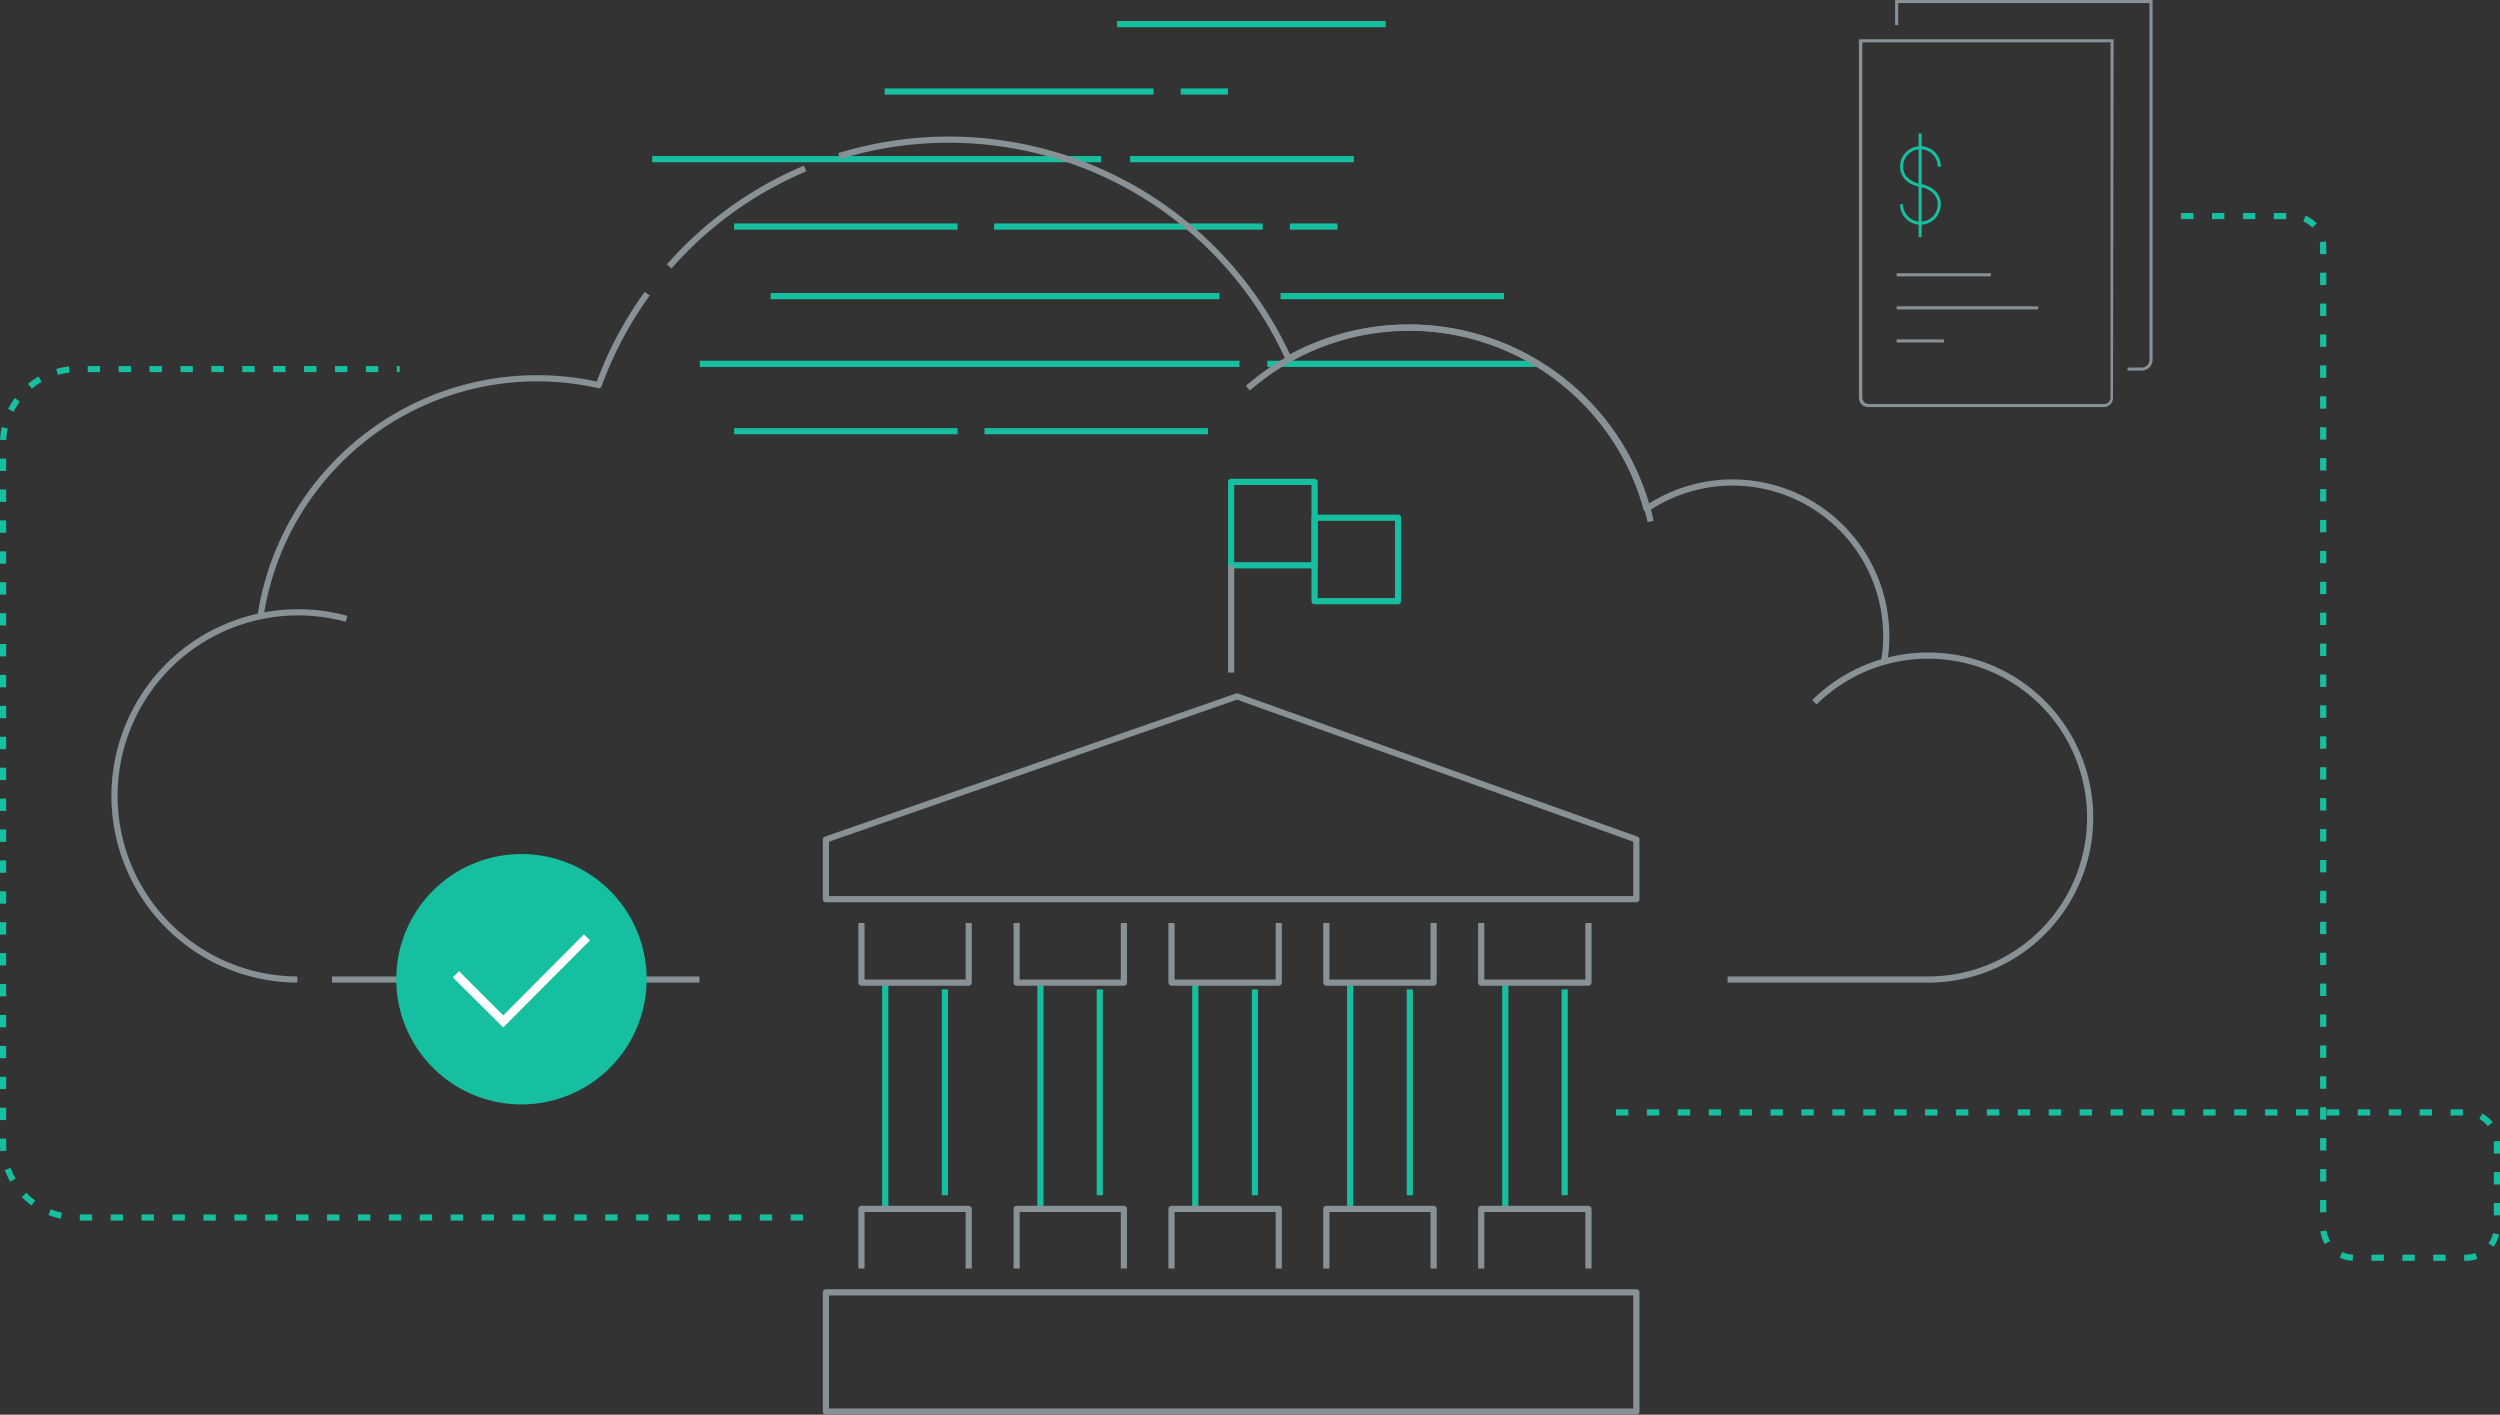 <svg xmlns="http://www.w3.org/2000/svg" width="808.8" height="457.67" viewBox="0 0 808.8 457.67">
    <rect x="0" y="0" width="808.8" height="457.67" fill="#333333" stroke="none"/>
    <defs>
        <clipPath id="clip-path">
            <path id="Rectangle_8150" fill="none" d="M0 0H808.8V457.67H0z" data-name="Rectangle 8150"/>
        </clipPath>
        <style>
            .cls-10,.cls-3,.cls-4,.cls-6,.cls-7{fill:none}.cls-3,.cls-7{stroke:#879196}.cls-10,.cls-3,.cls-4{stroke-miterlimit:10}.cls-10,.cls-4,.cls-6{stroke:#16bf9f}.cls-6,.cls-7{stroke-linejoin:round}.cls-10,.cls-6,.cls-7{stroke-width:2px}.cls-10{stroke-dasharray:4 6}
        </style>
    </defs>
    <g id="graphic-financial-services">
        <g id="graphic-financial-services-2" data-name="graphic-financial-services" transform="translate(404.4 228.835)">
            <g id="Group_5721" clip-path="url(#clip-path)" data-name="Group 5721" transform="translate(-404.4 -228.835)">
                <path id="Path_7457" d="M688.3 119.4h4.6a3 3 0 0 0 3-3V.5h-82.3v7.6" class="cls-3" data-name="Path 7457"/>
                <path id="Line_1985" d="M0 0L30.5 0" class="cls-3" data-name="Line 1985" transform="translate(613.6 88.9)"/>
                <path id="Line_1986" d="M0 0L45.8 0" class="cls-3" data-name="Line 1986" transform="translate(613.6 99.6)"/>
                <path id="Line_1987" d="M0 0L15.3 0" class="cls-3" data-name="Line 1987" transform="translate(613.6 110.3)"/>
                <path id="Path_7458" d="M615.2 66.1a6.1 6.1 0 1 0 12.2 0c0-3.4-2.8-5.5-6.1-6.1s-6.1-2.7-6.1-6.1a6.1 6.1 0 1 1 12.2 0" class="cls-4" data-name="Path 7458"/>
                <path id="Line_1988" d="M0 0L0 33.5" class="cls-4" data-name="Line 1988" transform="translate(621.2 43.2)"/>
                <path id="Path_7459" fill="#879196" d="M682.8 13.7v114.9a2.1 2.1 0 0 1-2 2.1h-76.3a2.1 2.1 0 0 1-2-2.1V13.7h80.3m1-1h-82.4v115.9a3 3 0 0 0 3 3.1h76.2a3 3 0 0 0 3-3.1z" data-name="Path 7459"/>
                <path id="Line_1989" d="M0 0L145.2 0" class="cls-6" data-name="Line 1989" transform="translate(249.3 95.8)"/>
                <path id="Line_1990" d="M0 0L72.3 0" class="cls-6" data-name="Line 1990" transform="translate(414.3 95.8)"/>
                <path id="Line_1991" d="M0 0L145.2 0" class="cls-6" data-name="Line 1991" transform="translate(211 51.5)"/>
                <path id="Line_1992" d="M0 0L72.4 0" class="cls-6" data-name="Line 1992" transform="translate(365.6 51.5)"/>
                <path id="Line_1993" d="M0 0L72.3 0" class="cls-6" data-name="Line 1993" transform="translate(237.5 139.5)"/>
                <path id="Line_1994" d="M0 0L72.3 0" class="cls-6" data-name="Line 1994" transform="translate(318.5 139.5)"/>
                <path id="Line_1995" d="M0 0L174.6 0" class="cls-6" data-name="Line 1995" transform="translate(226.4 117.7)"/>
                <path id="Line_1996" d="M0 0L86.9 0" class="cls-6" data-name="Line 1996" transform="translate(410 117.7)"/>
                <path id="Line_1997" d="M0 0L86.9 0" class="cls-6" data-name="Line 1997" transform="translate(361.4 7.8)"/>
                <path id="Line_1998" d="M0 0L87 0" class="cls-6" data-name="Line 1998" transform="translate(286.2 29.6)"/>
                <path id="Line_1999" d="M0 0L15.3 0" class="cls-6" data-name="Line 1999" transform="translate(382 29.6)"/>
                <path id="Line_2000" d="M0 0L72.3 0" class="cls-6" data-name="Line 2000" transform="translate(237.5 73.3)"/>
                <path id="Line_2001" d="M0 0L86.9 0" class="cls-6" data-name="Line 2001" transform="translate(321.6 73.3)"/>
                <path id="Line_2002" d="M0 0L15.4 0" class="cls-6" data-name="Line 2002" transform="translate(417.3 73.3)"/>
                <path id="Path_7460" d="M260.5 54.5a120.8 120.8 0 0 0-44 31.7" class="cls-7" data-name="Path 7460"/>
                <path id="Path_7461" d="M416.8 115.9a120.7 120.7 0 0 0-145.3-65.4" class="cls-7" data-name="Path 7461"/>
                <path id="Path_7462" d="M558.9 316.9h64.9a52.4 52.4 0 1 0 0-104.8 52.3 52.3 0 0 0-36.8 15.1" class="cls-7" data-name="Path 7462"/>
                <path id="Line_2003" d="M0 0L118.9 0" class="cls-7" data-name="Line 2003" transform="translate(107.4 316.9)"/>
                <path id="Path_7463" d="M96.2 316.9a59.4 59.4 0 1 1 15.9-116.7" class="cls-7" data-name="Path 7463"/>
                <path id="Path_7464" d="M209.4 95a120.2 120.2 0 0 0-15.7 29.6 90.5 90.5 0 0 0-109.4 74.7" class="cls-7" data-name="Path 7464"/>
                <path id="Path_7465" d="M609.5 214.4a49.735 49.735 0 0 0-76.8-49.8 79.9 79.9 0 0 0-116-48.5" class="cls-7" data-name="Path 7465"/>
                <path id="Path_7466" d="M403.7 125.6A79.8 79.8 0 0 1 534 168.7" class="cls-7" data-name="Path 7466"/>
                <path id="Path_7467" fill="#16bf9f" d="M209.2 316.8a40.5 40.5 0 1 1-40.5-40.5 40.5 40.5 0 0 1 40.5 40.5" data-name="Path 7467"/>
                <path id="Path_7468" fill="#fff" d="M188.9 302.3l-26.1 26.2-14.3-14.3-2 2 16.3 16.2 28.1-28.2-2-1.9" data-name="Path 7468"/>
                <path id="Path_7469" d="M259.8 393.9H25a24.1 24.1 0 0 1-24-24V143.4a24.1 24.1 0 0 1 24-24h104.3" class="cls-10" data-name="Path 7469"/>
                <path id="Path_7470" d="M522.8 359.9h275a10 10 0 0 1 10 10v27a10 10 0 0 1-10 10h-36.2a10 10 0 0 1-10-10v-317a10 10 0 0 0-10-10h-40.7" class="cls-10" data-name="Path 7470"/>
                <path id="Rectangle_8147" d="M0 0H27V26.99H0z" class="cls-6" data-name="Rectangle 8147" transform="translate(398.3 155.9)"/>
                <path id="Rectangle_8148" d="M0 0H27V26.99H0z" class="cls-6" data-name="Rectangle 8148" transform="translate(425.3 167.5)"/>
                <path id="Line_2004" d="M0 0L0 34.7" class="cls-7" data-name="Line 2004" transform="translate(398.3 182.9)"/>
                <path id="Line_2005" d="M0 73.2L0 0" class="cls-6" data-name="Line 2005" transform="translate(286.4 317.9)"/>
                <path id="Line_2006" d="M0 0L0 66.6" class="cls-6" data-name="Line 2006" transform="translate(305.7 320.1)"/>
                <path id="Line_2007" d="M0 73.2L0 0" class="cls-6" data-name="Line 2007" transform="translate(336.6 317.9)"/>
                <path id="Line_2008" d="M0 0L0 66.6" class="cls-6" data-name="Line 2008" transform="translate(355.8 320.1)"/>
                <path id="Line_2009" d="M0 73.2L0 0" class="cls-6" data-name="Line 2009" transform="translate(386.7 317.9)"/>
                <path id="Line_2010" d="M0 0L0 66.6" class="cls-6" data-name="Line 2010" transform="translate(406 320.1)"/>
                <path id="Line_2011" d="M0 73.2L0 0" class="cls-6" data-name="Line 2011" transform="translate(436.8 317.9)"/>
                <path id="Line_2012" d="M0 0L0 66.6" class="cls-6" data-name="Line 2012" transform="translate(456.1 320.1)"/>
                <path id="Line_2013" d="M0 73.2L0 0" class="cls-6" data-name="Line 2013" transform="translate(487 317.9)"/>
                <path id="Line_2014" d="M0 0L0 66.6" class="cls-6" data-name="Line 2014" transform="translate(506.2 320.1)"/>
                <path id="Path_7471" d="M313.4 298.6v19.3h-34.7v-19.3" class="cls-7" data-name="Path 7471"/>
                <path id="Path_7472" d="M363.6 298.6v19.3h-34.7v-19.3" class="cls-7" data-name="Path 7472"/>
                <path id="Path_7473" d="M413.7 298.6v19.3H379v-19.3" class="cls-7" data-name="Path 7473"/>
                <path id="Path_7474" d="M463.8 298.6v19.3h-34.7v-19.3" class="cls-7" data-name="Path 7474"/>
                <path id="Path_7475" d="M513.9 298.6v19.3h-34.7v-19.3" class="cls-7" data-name="Path 7475"/>
                <path id="Rectangle_8149" d="M0 0H262.2V38.56H0z" class="cls-7" data-name="Rectangle 8149" transform="translate(267.2 418.1)"/>
                <path id="Path_7476" d="M529.4 290.9H267.2v-19.3l133-46.3 129.2 46.3z" class="cls-7" data-name="Path 7476"/>
                <path id="Path_7477" d="M313.4 410.4v-19.3h-34.7v19.3" class="cls-7" data-name="Path 7477"/>
                <path id="Path_7478" d="M363.6 410.4v-19.3h-34.7v19.3" class="cls-7" data-name="Path 7478"/>
                <path id="Path_7479" d="M413.7 410.4v-19.3H379v19.3" class="cls-7" data-name="Path 7479"/>
                <path id="Path_7480" d="M463.8 410.4v-19.3h-34.7v19.3" class="cls-7" data-name="Path 7480"/>
                <path id="Path_7481" d="M513.9 410.4v-19.3h-34.7v19.3" class="cls-7" data-name="Path 7481"/>
            </g>
        </g>
    </g>
</svg>
